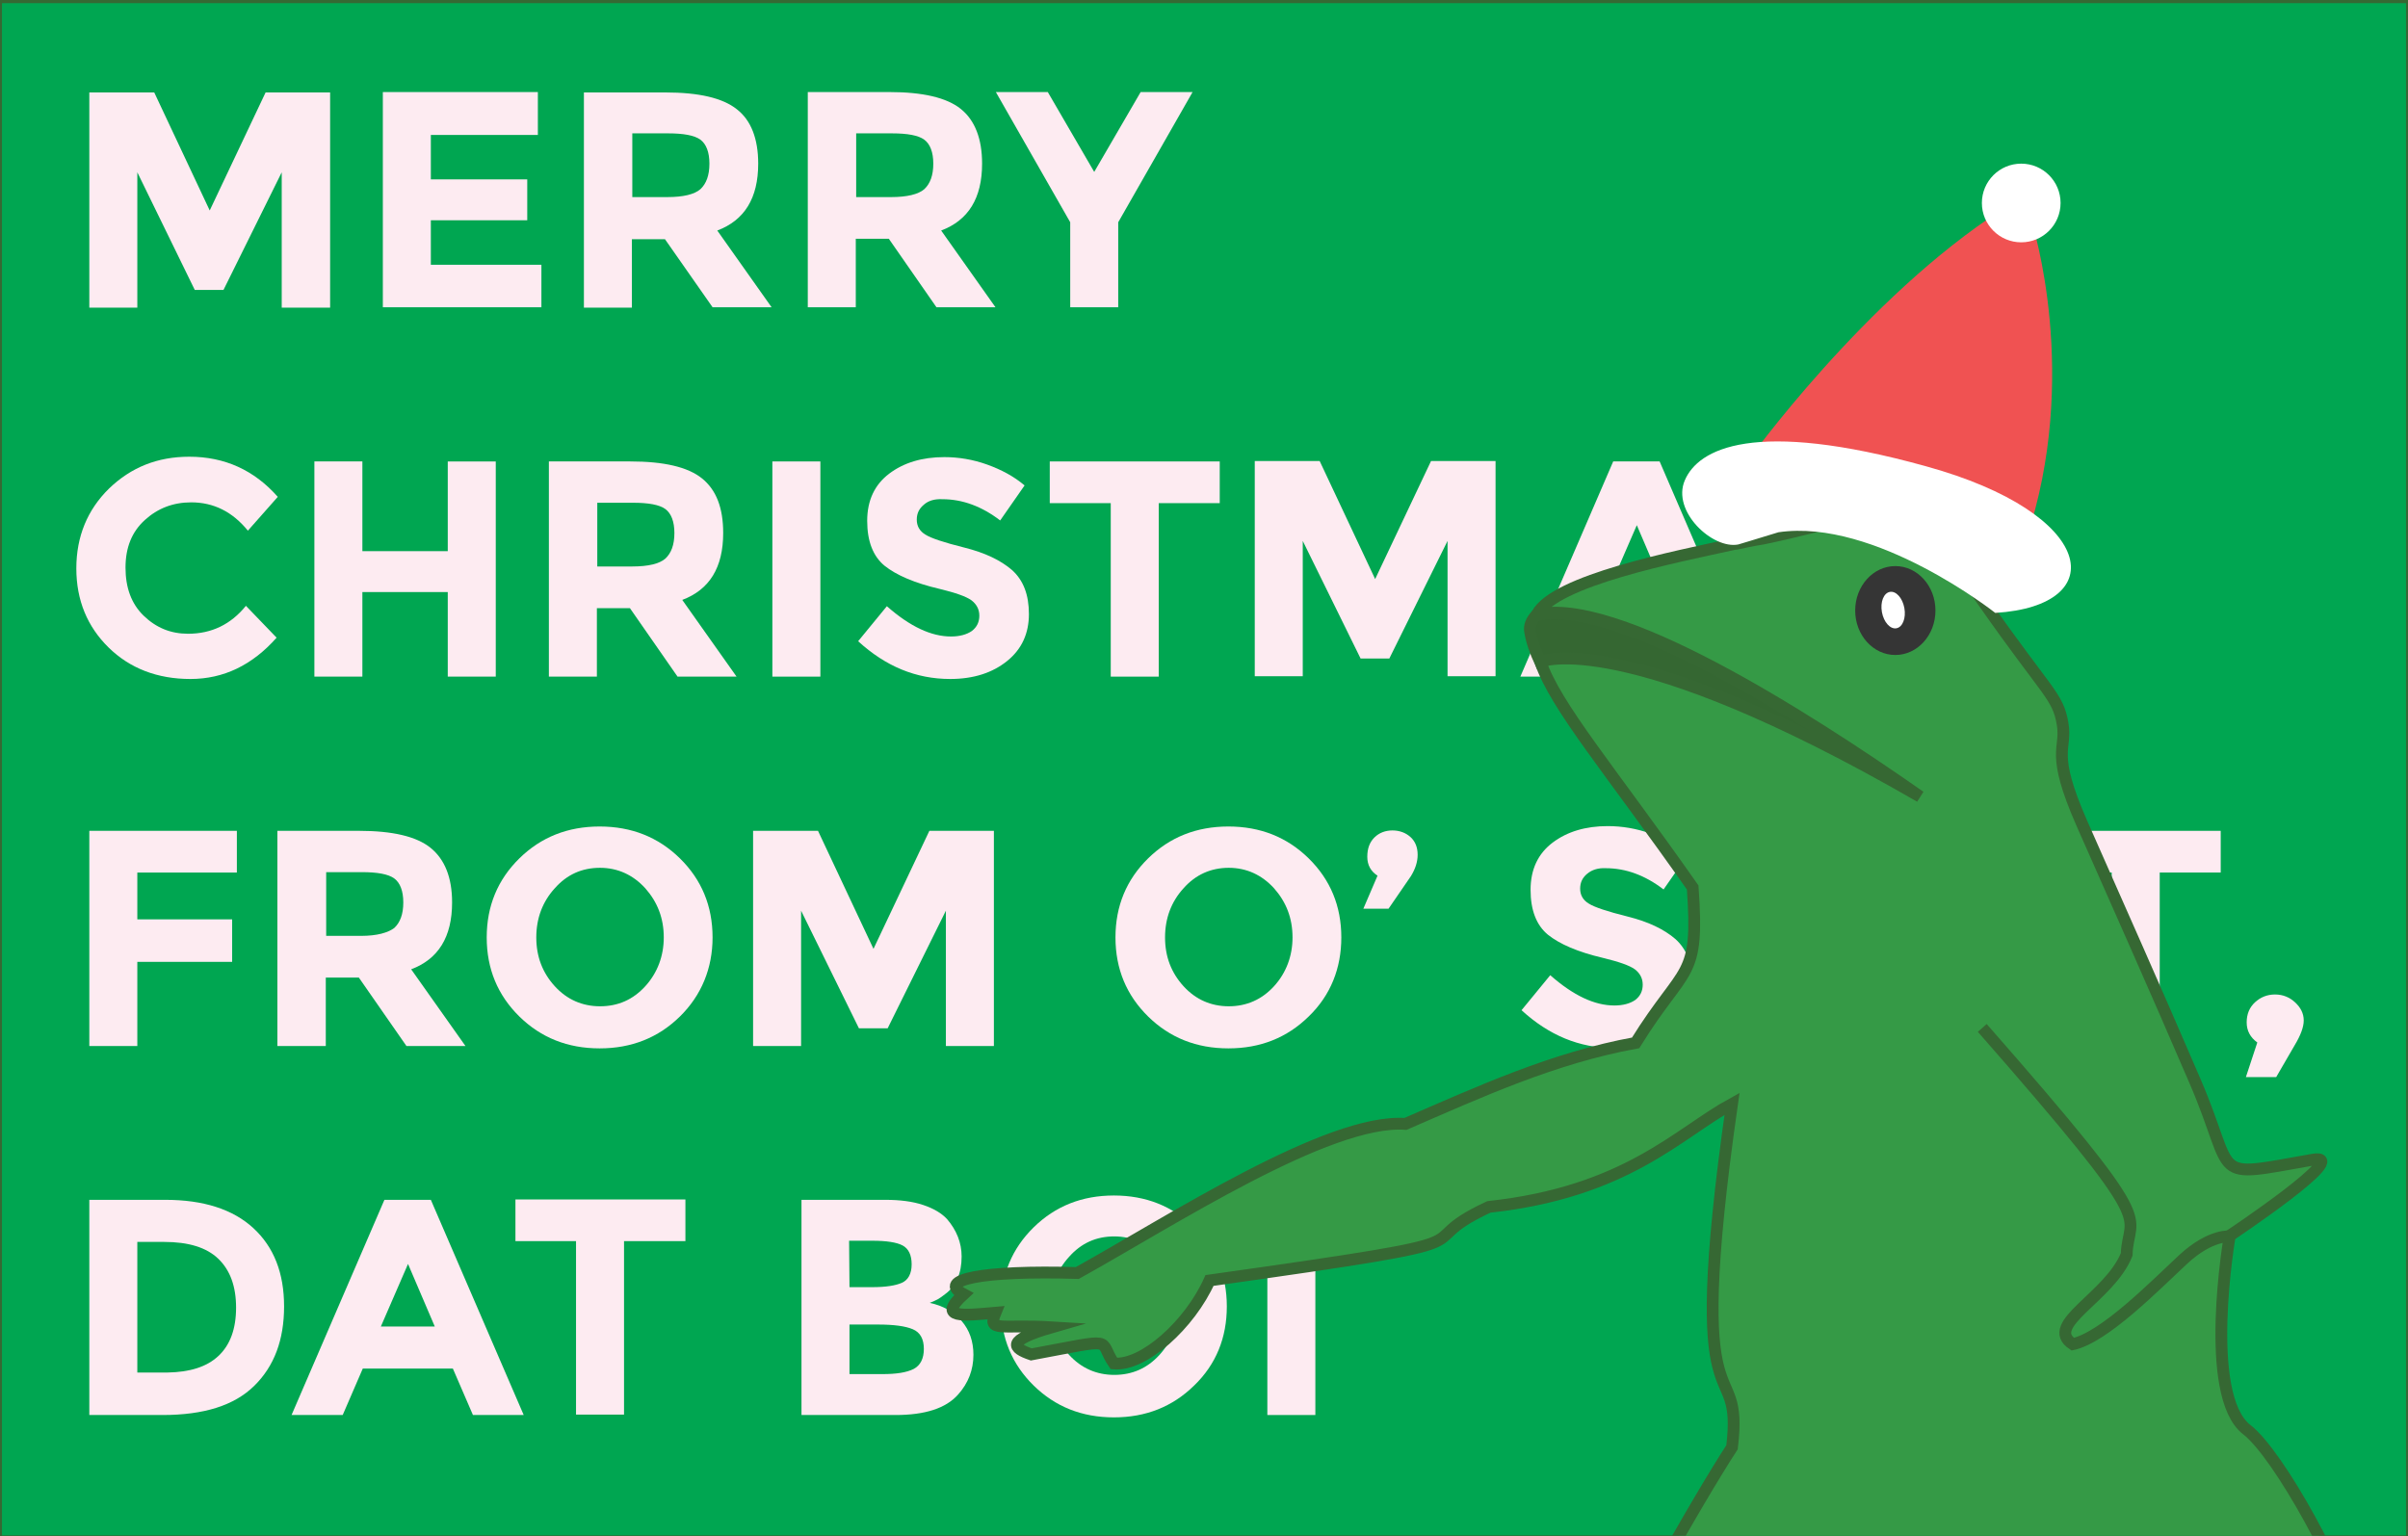 <?xml version="1.0" encoding="utf-8"?>
<!-- Generator: Adobe Illustrator 19.1.0, SVG Export Plug-In . SVG Version: 6.00 Build 0)  -->
<svg version="1.1" id="Layer_1" xmlns="http://www.w3.org/2000/svg" xmlns:xlink="http://www.w3.org/1999/xlink" x="0px" y="0px"
	 viewBox="0 201.5 612 390.5" style="enable-background:new 0 201.5 612 390.5;" xml:space="preserve">
<rect x="0" y="201.5" width="612" height="390.5" fill="#808080" stroke="none"/>
<style type="text/css">
	.st0{fill:#00A651;stroke:#366833;stroke-miterlimit:10;}
	.st1{fill:none;}
	.st2{enable-background:new    ;}
	.st3{fill:#FDEBF1;}
	.st4{fill:#356732;stroke:#366833;stroke-width:3;stroke-miterlimit:10;}
	.st5{clip-path:url(#SVGID_2_);fill:#359A46;stroke:#366833;stroke-width:3;stroke-miterlimit:10;}
	.st6{fill:none;stroke:#366833;stroke-width:3;stroke-miterlimit:10;}
	.st7{fill:#353535;}
	.st8{fill:#FFFFFF;}
	.st9{fill:#F05252;}
</style>
<g id="background">
	<rect y="201.8" class="st0" width="612" height="390.5"/>
	<rect y="201.8" class="st1" width="612" height="464"/>
	<g class="st2">
		<path class="st3" d="M71.6,245.3l-14.8,29.9h-7.3l-14.6-29.9v34.4H22.7v-54.7h16.5l14.1,30l14.2-30h16.4v54.7H71.6V245.3z"/>
		<path class="st3" d="M136.7,224.9v10.9h-27.2v11.3H134v10.4h-24.5v11.3h28.1v10.8H97.3v-54.7L136.7,224.9L136.7,224.9z"/>
		<path class="st3" d="M192.7,243.1c0,8.8-3.5,14.4-10.4,17l13.8,19.5h-15L169,262.3h-8.4v17.4h-12.2v-54.7h20.7
			c8.5,0,14.6,1.4,18.2,4.3C190.9,232.1,192.7,236.8,192.7,243.1z M178,249.6c1.5-1.4,2.3-3.5,2.3-6.5c0-2.9-0.8-5-2.3-6.1
			s-4.3-1.6-8.2-1.6h-9.1v16.2h8.9C173.7,251.6,176.5,250.9,178,249.6z"/>
		<path class="st3" d="M249.6,243.1c0,8.8-3.5,14.4-10.4,17l13.8,19.5h-15l-12.1-17.4h-8.4v17.4h-12.2v-54.7H226
			c8.5,0,14.6,1.4,18.2,4.3C247.8,232.1,249.6,236.8,249.6,243.1z M234.9,249.6c1.5-1.4,2.3-3.5,2.3-6.5c0-2.9-0.8-5-2.3-6.1
			s-4.3-1.6-8.2-1.6h-9.1v16.2h8.9C230.5,251.6,233.4,250.9,234.9,249.6z"/>
		<path class="st3" d="M284.2,279.6H272V258l-18.9-33.1h13.2l11.8,20.3l11.8-20.3h13.2L284.2,258V279.6z"/>
	</g>
	<g class="st2">
		<path class="st3" d="M47.8,362.6c6,0,10.9-2.4,14.7-7.1l7.8,8.1c-6.2,7-13.5,10.5-21.9,10.5s-15.4-2.7-20.8-8s-8.2-12-8.2-20.1
			s2.8-14.9,8.3-20.3c5.6-5.4,12.3-8.1,20.4-8.1c9,0,16.5,3.4,22.5,10.2l-7.6,8.6c-3.9-4.8-8.7-7.2-14.4-7.2
			c-4.6,0-8.5,1.5-11.8,4.5s-4.9,7-4.9,12.1s1.5,9.2,4.6,12.2C39.7,361.1,43.4,362.6,47.8,362.6z"/>
		<path class="st3" d="M113.8,318.8H126v54.7h-12.2V352H92.1v21.5H79.9v-54.7h12.2v22.8h21.7V318.8z"/>
		<path class="st3" d="M183.8,337c0,8.8-3.5,14.4-10.4,17l13.8,19.5h-15l-12.1-17.4h-8.4v17.4h-12.2v-54.7h20.7
			c8.5,0,14.6,1.4,18.2,4.3C182,326,183.8,330.5,183.8,337z M169.1,343.5c1.5-1.4,2.3-3.5,2.3-6.5c0-2.9-0.8-5-2.3-6.1
			s-4.3-1.6-8.2-1.6h-9.1v16.2h8.9C164.8,345.5,167.6,344.8,169.1,343.5z"/>
		<path class="st3" d="M196.3,318.8h12.2v54.7h-12.2V318.8z"/>
		<path class="st3" d="M234.8,329.8c-1.2,1-1.8,2.2-1.8,3.8c0,1.6,0.7,2.9,2.2,3.8c1.4,0.9,4.7,2,9.9,3.3s9.2,3.2,12.1,5.7
			c2.9,2.6,4.3,6.3,4.3,11.2c0,4.9-1.8,8.9-5.5,11.9c-3.7,3-8.5,4.6-14.5,4.6c-8.7,0-16.4-3.2-23.4-9.6l7.3-8.9
			c5.9,5.2,11.3,7.7,16.3,7.7c2.2,0,4-0.5,5.3-1.4c1.3-1,1.9-2.3,1.9-3.9s-0.7-2.9-2-3.9c-1.4-1-4-1.9-8.1-2.9
			c-6.4-1.5-11-3.5-14-5.9c-2.9-2.4-4.4-6.2-4.4-11.4c0-5.2,1.9-9.2,5.6-12c3.7-2.8,8.4-4.2,14-4.2c3.6,0,7.3,0.6,10.9,1.9
			c3.6,1.3,6.8,3,9.5,5.3l-6.2,8.9c-4.7-3.6-9.6-5.4-14.7-5.4C237.5,328.3,235.9,328.8,234.8,329.8z"/>
		<path class="st3" d="M294.5,329.4v44.1h-12.2v-44.1h-15.5v-10.6H310v10.6H294.5z"/>
		<path class="st3" d="M367.9,339l-14.8,29.9h-7.3L331.1,339v34.4h-12.2v-54.7h16.5l14.1,30l14.2-30h16.4v54.7h-12.2V339z"/>
		<path class="st3" d="M432.5,373.5l-5.1-11.8h-22.9l-5.1,11.8h-13l23.6-54.7h11.8l23.6,54.7H432.5z M416,335l-6.9,15.9h13.7
			L416,335z"/>
		<path class="st3" d="M464.2,329.8c-1.2,1-1.8,2.2-1.8,3.8c0,1.6,0.7,2.9,2.2,3.8c1.4,0.9,4.7,2,9.9,3.3c5.2,1.3,9.2,3.2,12.1,5.7
			c2.9,2.6,4.3,6.3,4.3,11.2c0,4.9-1.8,8.9-5.5,11.9s-8.5,4.6-14.5,4.6c-8.7,0-16.4-3.2-23.4-9.6l7.3-8.9c5.9,5.2,11.3,7.7,16.3,7.7
			c2.2,0,4-0.5,5.3-1.4c1.3-1,1.9-2.3,1.9-3.9s-0.7-2.9-2-3.9c-1.4-1-4-1.9-8.1-2.9c-6.4-1.5-11-3.5-14-5.9
			c-2.9-2.4-4.4-6.2-4.4-11.4c0-5.2,1.9-9.2,5.6-12s8.4-4.2,14-4.2c3.6,0,7.3,0.6,10.9,1.9s6.8,3,9.5,5.3l-6.2,8.9
			c-4.7-3.6-9.6-5.4-14.7-5.4C467,328.3,465.4,328.8,464.2,329.8z"/>
	</g>
	<g class="st2">
		<path class="st3" d="M60.2,412.6v10.7H34.9v11.9H59V446H34.9v21.4H22.7v-54.7H60.2z"/>
		<path class="st3" d="M114.9,430.9c0,8.8-3.5,14.4-10.4,17l13.8,19.5h-15L91.2,450h-8.4v17.4H70.5v-54.7h20.7
			c8.5,0,14.6,1.4,18.2,4.3C113,419.9,114.9,424.5,114.9,430.9z M100.2,437.4c1.5-1.4,2.3-3.5,2.3-6.5c0-2.9-0.8-5-2.3-6.1
			s-4.3-1.6-8.2-1.6h-9.1v16.2h8.9C95.8,439.4,98.6,438.6,100.2,437.4z"/>
		<path class="st3" d="M172.8,459.9c-5.5,5.4-12.3,8.1-20.4,8.1c-8.1,0-14.9-2.7-20.4-8.1s-8.3-12.1-8.3-20.1s2.8-14.7,8.3-20.1
			s12.3-8.1,20.4-8.1c8.1,0,14.9,2.7,20.4,8.1s8.3,12.1,8.3,20.1C181.1,447.6,178.3,454.5,172.8,459.9z M168.7,439.8
			c0-4.9-1.6-9-4.7-12.5c-3.1-3.4-7-5.2-11.5-5.2c-4.6,0-8.4,1.7-11.5,5.2c-3.1,3.4-4.7,7.6-4.7,12.5s1.6,9,4.7,12.4
			c3.1,3.4,7,5.1,11.5,5.1c4.6,0,8.4-1.7,11.5-5.1S168.7,444.5,168.7,439.8z"/>
		<path class="st3" d="M240.4,433l-14.8,29.9h-7.3L203.6,433v34.4h-12.2v-54.7h16.5l14.1,30l14.2-30h16.4v54.7h-12.2V433z"/>
		<path class="st3" d="M332.6,459.9c-5.5,5.4-12.3,8.1-20.4,8.1s-14.9-2.7-20.4-8.1s-8.3-12.1-8.3-20.1s2.8-14.7,8.3-20.1
			s12.3-8.1,20.4-8.1s14.9,2.7,20.4,8.1s8.3,12.1,8.3,20.1C340.9,447.6,338.2,454.5,332.6,459.9z M328.5,439.8c0-4.9-1.6-9-4.7-12.5
			c-3.1-3.4-7-5.2-11.5-5.2s-8.4,1.7-11.5,5.2c-3.1,3.4-4.7,7.6-4.7,12.5s1.6,9,4.7,12.4s7,5.1,11.5,5.1s8.4-1.7,11.5-5.1
			S328.5,444.5,328.5,439.8z"/>
		<path class="st3" d="M350.1,424.1c-1.7-1.1-2.6-2.7-2.6-4.8c0-2.1,0.6-3.7,1.8-4.9s2.8-1.8,4.6-1.8c1.8,0,3.4,0.6,4.6,1.7
			s1.8,2.6,1.8,4.5c0,1.8-0.6,3.6-1.7,5.4l-5.7,8.3h-6.4L350.1,424.1z"/>
		<path class="st3" d="M403.4,423.6c-1.2,1-1.8,2.2-1.8,3.8c0,1.6,0.7,2.9,2.2,3.8c1.4,0.9,4.7,2,9.9,3.3c5.2,1.3,9.2,3.2,12.1,5.7
			c2.9,2.6,4.3,6.3,4.3,11.2c0,4.9-1.8,8.9-5.5,11.9s-8.5,4.6-14.5,4.6c-8.7,0-16.4-3.2-23.4-9.6l7.3-8.9c5.9,5.2,11.3,7.7,16.3,7.7
			c2.2,0,4-0.5,5.3-1.4c1.3-1,1.9-2.3,1.9-3.9s-0.7-2.9-2-3.9c-1.4-1-4-1.9-8.1-2.9c-6.4-1.5-11-3.5-14-5.9
			c-2.9-2.4-4.4-6.2-4.4-11.4c0-5.2,1.9-9.2,5.6-12s8.4-4.2,14-4.2c3.6,0,7.3,0.6,10.9,1.9s6.8,3,9.5,5.3l-6.2,8.9
			c-4.7-3.6-9.6-5.4-14.7-5.4C406.2,422.1,404.6,422.6,403.4,423.6z"/>
		<path class="st3" d="M474.5,412.6h12.2v54.7h-12.2v-21.5h-21.7v21.5h-12.2v-54.7h12.2v22.8h21.7V412.6z"/>
		<path class="st3" d="M500.1,412.6h12.2v54.7h-12.2L500.1,412.6L500.1,412.6z"/>
		<path class="st3" d="M548.9,423.3v44.1h-12.2v-44.1h-15.5v-10.6h43.2v10.6H548.9z"/>
		<path class="st3" d="M573.7,466.5c-1.8-1.3-2.7-3-2.7-5.1s0.7-3.8,2.1-5.1s3.1-2,5.1-2s3.7,0.7,5.1,2c1.4,1.3,2.2,2.8,2.2,4.6
			c0,1.7-0.8,3.8-2.3,6.3l-4.7,8.1h-7.7L573.7,466.5z"/>
	</g>
	<g class="st2">
		<path class="st3" d="M64.4,513.7c5.2,4.8,7.8,11.4,7.8,19.9s-2.5,15.2-7.6,20.2s-12.8,7.4-23.3,7.4H22.7v-54.7H42
			C51.7,506.5,59.2,508.9,64.4,513.7z M55.5,546.2c3-2.8,4.5-6.9,4.5-12.3c0-5.4-1.5-9.5-4.5-12.4s-7.6-4.3-13.8-4.3h-6.8v33.2h7.7
			C48.2,550.3,52.5,549,55.5,546.2z"/>
		<path class="st3" d="M120.2,561.2l-5.1-11.8H92.2l-5.1,11.8h-13l23.6-54.7h11.8l23.6,54.7H120.2z M103.7,522.8l-6.9,15.9h13.7
			L103.7,522.8z"/>
		<path class="st3" d="M158.6,517v44.1h-12.2V517H131v-10.6h43.2V517H158.6z"/>
		<path class="st3" d="M227.6,561.2h-23.9v-54.7H225c3.7,0,6.9,0.4,9.6,1.3c2.7,0.9,4.7,2.1,6.1,3.6c2.4,2.8,3.7,6,3.7,9.5
			c0,4.3-1.4,7.5-4.1,9.5c-0.9,0.7-1.6,1.2-2,1.4s-1,0.5-2,0.9c3.4,0.7,6.1,2.3,8.1,4.6s3,5.2,3,8.6c0,3.8-1.3,7.2-3.9,10.1
			C240.4,559.5,235.1,561.2,227.6,561.2z M215.9,528.7h5.8c3.4,0,5.9-0.4,7.5-1.1c1.6-0.7,2.5-2.3,2.5-4.7s-0.8-4-2.3-4.8
			s-4.1-1.2-7.7-1.2h-5.9L215.9,528.7L215.9,528.7z M215.9,550.8h8.4c3.5,0,6.1-0.4,7.9-1.3c1.7-0.9,2.6-2.6,2.6-5.1s-0.9-4.2-2.8-5
			c-1.9-0.8-4.8-1.2-8.9-1.2h-7.2V550.8z"/>
		<path class="st3" d="M303.5,553.7c-5.5,5.4-12.3,8.1-20.4,8.1s-14.9-2.7-20.4-8.1c-5.5-5.4-8.3-12.1-8.3-20.1s2.8-14.7,8.3-20.1
			c5.5-5.4,12.3-8.1,20.4-8.1s14.9,2.7,20.4,8.1c5.5,5.4,8.3,12.1,8.3,20.1C311.8,541.5,309.1,548.3,303.5,553.7z M299.4,533.5
			c0-4.9-1.6-9-4.7-12.5c-3.1-3.4-7-5.2-11.5-5.2c-4.6,0-8.4,1.7-11.5,5.2c-3.1,3.4-4.7,7.6-4.7,12.5s1.6,9,4.7,12.4s7,5.1,11.5,5.1
			c4.6,0,8.4-1.7,11.5-5.1C297.8,542.5,299.4,538.3,299.4,533.5z"/>
		<path class="st3" d="M322.1,506.5h12.2v54.7h-12.2V506.5z"/>
	</g>
</g>
<g>
	<g>
		<path class="st4" d="M390.4,357.9c-1.2,1.4-1.8,2.7-1.5,4.2c0.4,2.4,1.3,5,2.6,7.8c0,0,21.2-9.2,96.5,34.3
			C457.7,382.9,410.6,353.3,390.4,357.9z"/>
		<g id="boi">
			<g>
				<g>
					<g>
						<defs>
							<rect id="SVGID_1_" x="24.2" y="224.9" width="575.1" height="367"/>
						</defs>
						<clipPath id="SVGID_2_">
							<use xlink:href="#SVGID_1_"  style="overflow:visible;"/>
						</clipPath>
						<path class="st5" d="M600.5,699.7c-7.5,58.6-2.1,36.4-18.7,102.8c-3.7,15-26.8,62.3-29.9,77.9S532,953.3,532,953.3
							s-7.5,14.4,6.2,18.7s24.3,8.7,26.8,16.2c2.4,7.5-52.3-4.4-52.3-9.3c0-5,13.7-102.2,21.1-113.5c7.5-11.2,21.5-167.3,37.4-171.4
							l-9.3-26.7c-6.5-14.1-14.1-29.9-15.7-36.9c0,0-29.4-0.7-52.3-8.7c-23.6,12.5-61.8,34.9-72.9,36.2c-9.3,14-0.7,16.8,39.3,72.9
							c21.1,32.4,26.2,37.4,28,54.2c-16.8,13.7-49.3,0.7-56.1-2.4c-6.8-3.1,8.1-15.3,31.8-8.7c23.6,6.6-29.4-41.1-36.2-45.5
							c-6.8-4.4-38-24.3-44.3-47.4c0-26.8,18.7-34.3,21.8-46.2s26.8-53,34.9-65.4c3.1-25.6-12.5,0,0-87.3
							c-13.7,7.5-26.8,22.4-61.8,26.2c-23,10.7,8.7,7.5-71,18.7c-5,11.2-16.8,21.8-24.3,21.1c-4.3-6.2,1.5-6.5-21-2.3
							c-4.7-1.6-6.6-3.5,5.2-6.9c-12.9-0.8-16.4,1.4-14.3-3.7c-8.1,0.7-15,1.6-8.1-4.7c-7-3.7,4.7-6.1,28.9-5.4
							c23.6-13.1,63.8-39.3,83.4-37.9c18.7-8.1,37.6-16.8,58.5-20.6c12.6-20.3,16.2-15.7,14.5-39.5c-21.2-30.2-34.9-46.1-38.7-57.4
							c0,0,21.2-9.2,96.5,34.3c-30.3-21.2-77.2-50.8-97.4-46.3c4.5-8.7,35.6-14.7,49.6-17.8l0,0c0.4-0.1,0.9-0.2,1.2-0.2
							c4.1-0.9,6.6-1.3,6.7-1.3c17.8-3.7,23.2-6.8,32.6-4.7c10.7,2.4,7.5-1.9,23.6,21.1c16.1,23,18.7,23.6,19.9,30.6
							c1.2,6.8-3.3,6.8,5,25.6c9.3,21.1,18,40.5,28.7,65.4c10.7,24.9,3.2,24.6,29.9,19.9c10.7-1.9-21.1,19.3-21.1,19.3
							s-7,40.5,4.3,49.3c8.1,6.2,24.9,36.7,29.4,53.5C604.8,635.5,608,641.1,600.5,699.7z"/>
					</g>
				</g>
			</g>
			<path class="st6" d="M566.9,515.8c0,0-5-0.7-12.1,5.9s-19.9,19.7-28,21.5c-7.5-5,9.3-11.9,13.7-22.8c0.3-11.2,9.7-4.7-36.7-57.6"
				/>
			<g id="eye">
				<ellipse class="st7" cx="481.7" cy="356.7" rx="10.2" ry="11.3"/>
				
					<ellipse transform="matrix(0.177 0.984 -0.984 0.177 747.067 -180.069)" class="st8" cx="481.2" cy="356.8" rx="4.7" ry="2.9"/>
			</g>
		</g>
	</g>
	<g id="hat">
		<path class="st9" d="M444.1,318.8c0,0,29.8-41.6,65-64.2l7.4,3.8c0,0,12.4,38.8-1.6,80.4C460.1,317.6,444.1,318.8,444.1,318.8z"/>
		<path class="st8" d="M489.4,320c-43.7-12.1-57.8-4.4-61.2,3.6c-3.4,7.9,7.1,17.6,13.6,16.3c0,0,4.7-1.4,10.2-3.1
			c24.6-3.6,55.1,20.5,55.1,20.5C536.8,355.5,533,332,489.4,320z"/>
		<circle class="st8" cx="513.7" cy="253.1" r="10"/>
	</g>
</g>
</svg>
